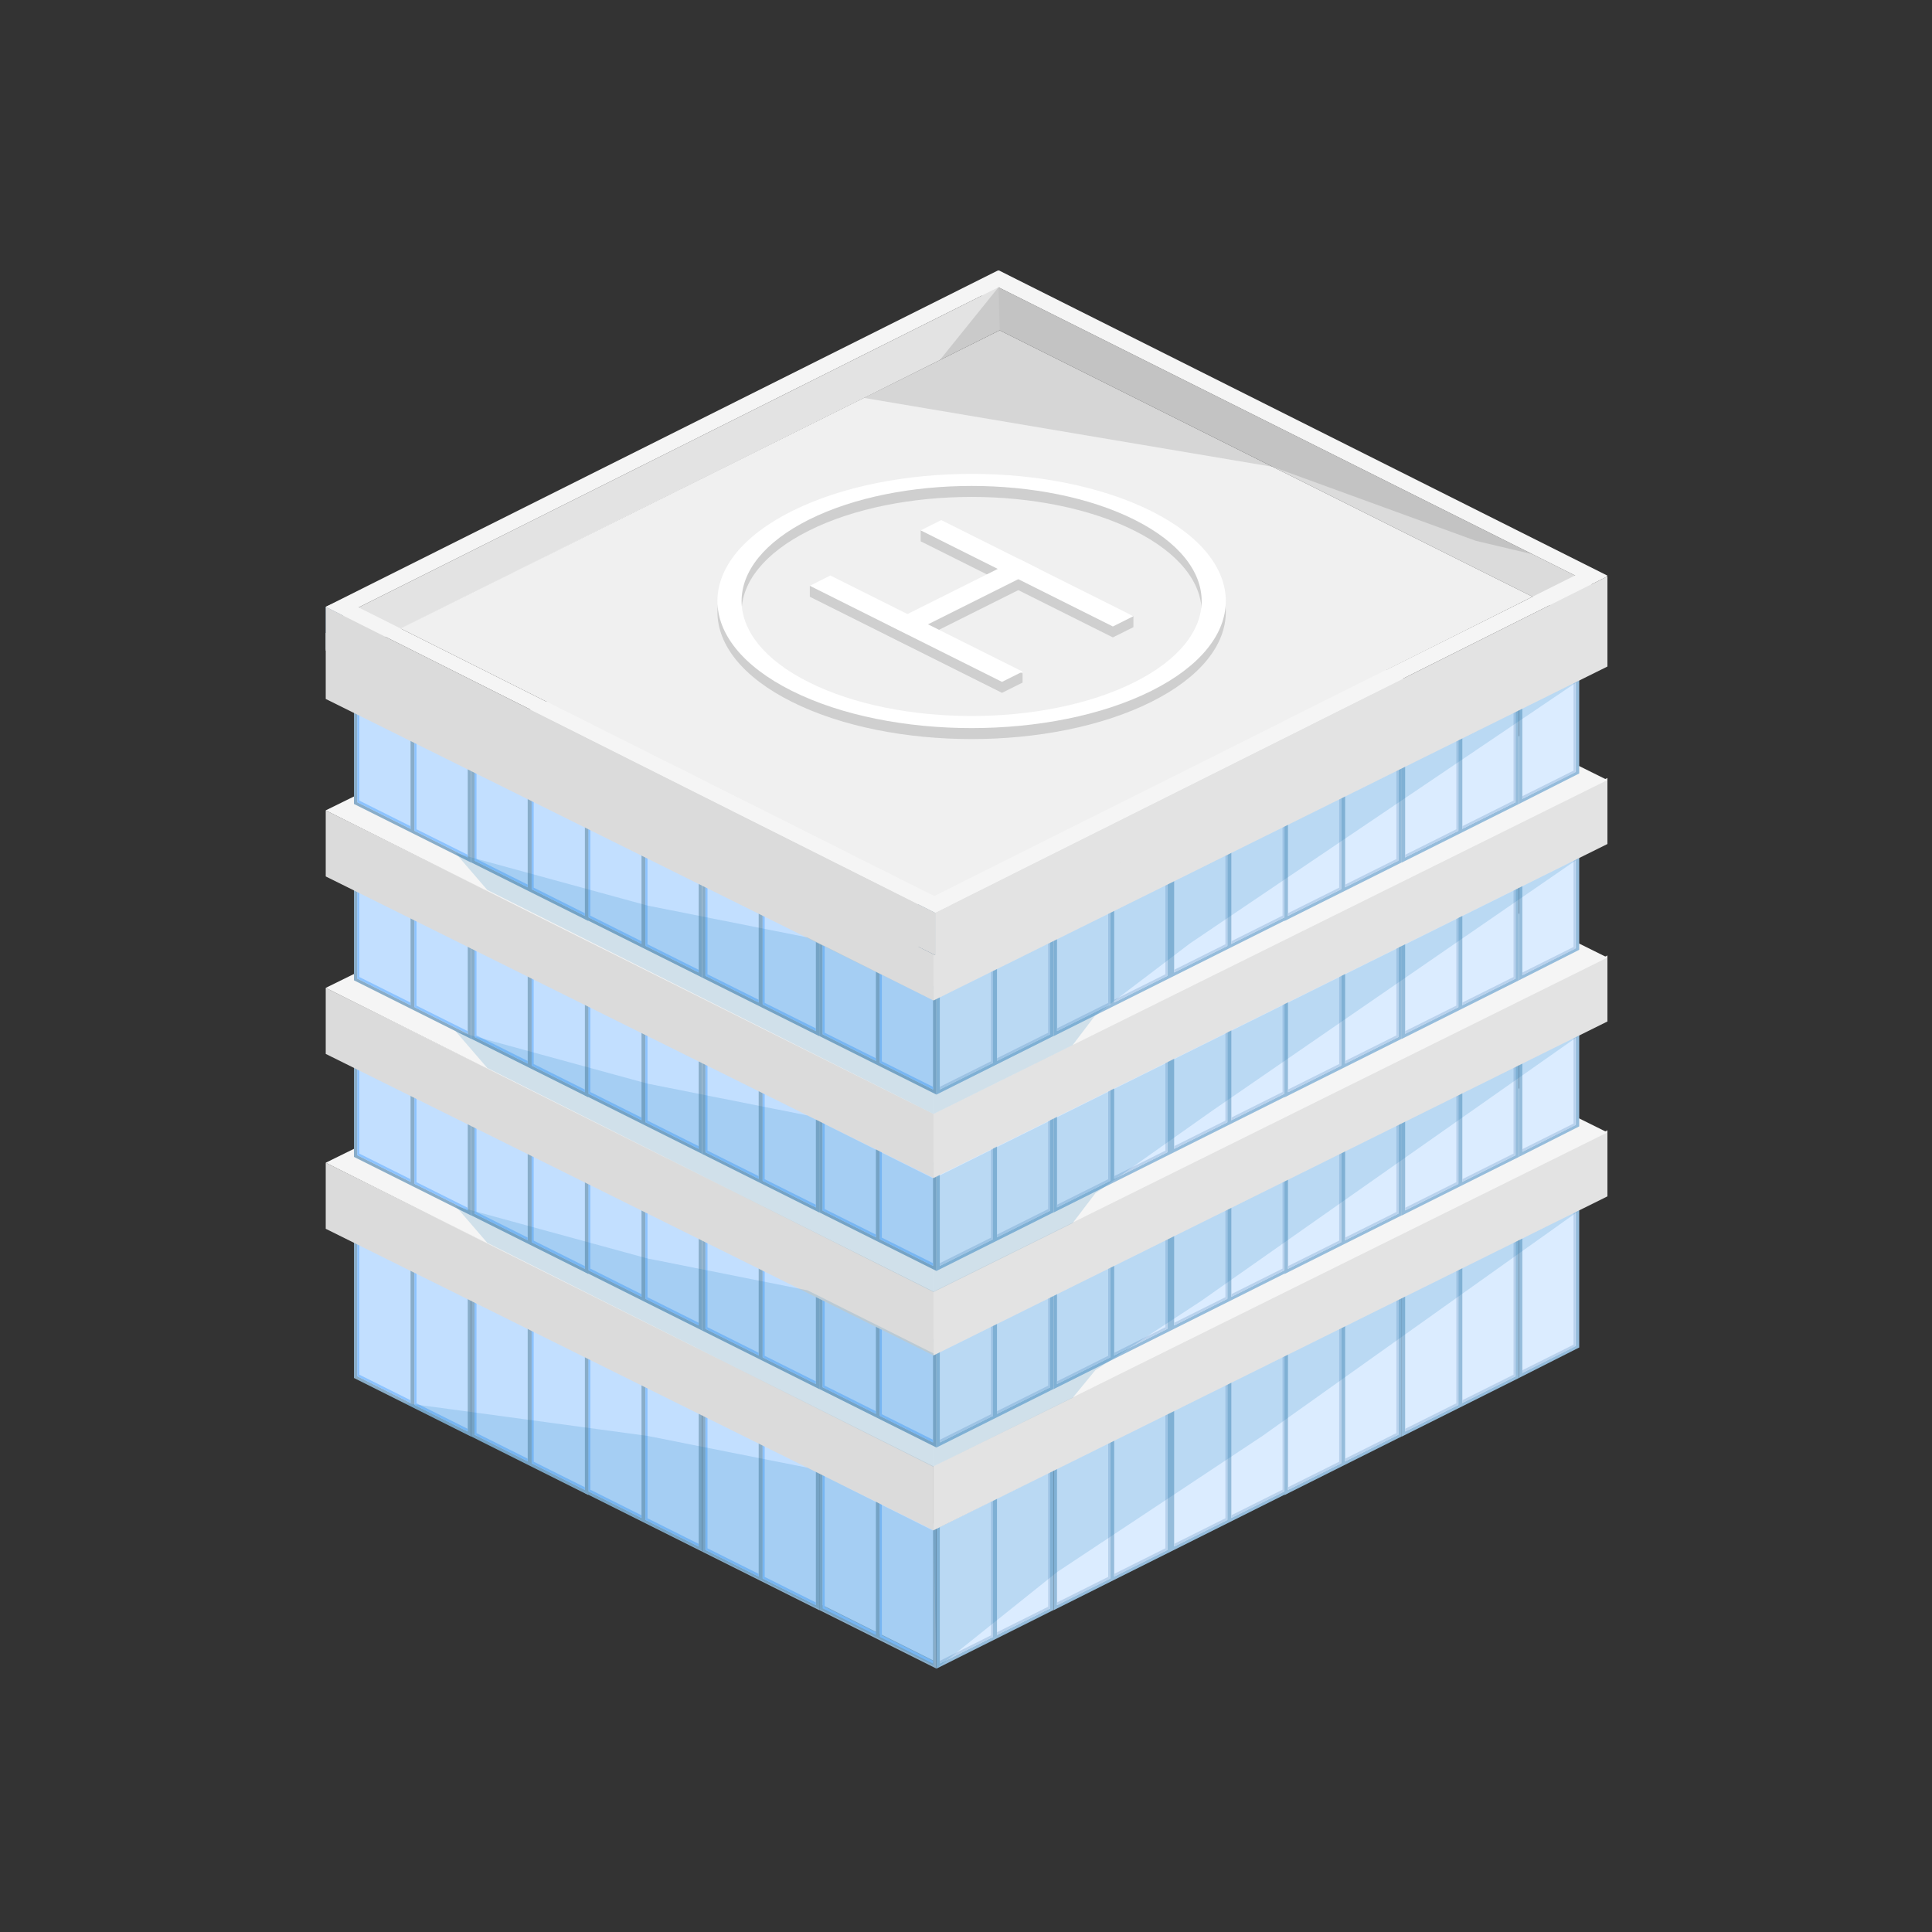 <?xml version="1.0" encoding="utf-8"?>
<!-- Generator: Adobe Illustrator 24.1.2, SVG Export Plug-In . SVG Version: 6.00 Build 0)  -->
<svg version="1.1" id="Layer_1" xmlns="http://www.w3.org/2000/svg" xmlns:xlink="http://www.w3.org/1999/xlink" x="0px" y="0px"
	 viewBox="0 0 500 500" style="enable-background:new 0 0 500 500;" xml:space="preserve">
<rect x="0" y="0" width="500" height="500" fill="#333333" stroke="none"/>
<style type="text/css">
	.st0{fill:#95BCDB;}
	.st1{fill:#DBECFF;}
	.st2{fill:#B9D2ED;}
	.st3{fill:#89ADC9;}
	.st4{fill:#C2DFFF;}
	.st5{fill:#8CC3FF;}
	.st6{fill:#E3E3E3;}
	.st7{fill:#DBDBDB;}
	.st8{fill:#F5F5F5;}
	.st9{fill:#4E6F8A;}
	.st10{fill:#F0F0F0;}
	.st11{opacity:0.15;fill:#006DB3;}
	.st12{opacity:0.11;}
	.st13{fill:#CFCFCF;}
	.st14{fill:#FFFFFF;}
</style>
<g>
	<g>
		<g>
			<g>
				<g>
					<g>
						<g>
							<g>
								<polygon class="st0" points="272.67,416.67 272.67,379.59 242.35,394.75 242.35,431.84 								"/>
								<polygon class="st1" points="243.22,430.53 271.8,416.24 271.8,380.9 243.22,395.19 								"/>
								<polygon class="st0" points="257,424.26 258.02,423.75 258.02,387.57 257,388.08 								"/>
							</g>
							<polygon class="st2" points="271.27,381.16 271.27,415.82 258.02,422.43 258.02,423.13 271.8,416.24 271.8,380.9 							"/>
							<polygon class="st2" points="256.48,388.56 256.48,423.22 243.22,429.83 243.22,430.53 257,423.64 257,388.3 							"/>
						</g>
					</g>
				</g>
				<g>
					<g>
						<g>
							<g>
								<polygon class="st0" points="303,401.55 303,364.47 272.67,379.63 272.67,416.72 								"/>
								<polygon class="st1" points="273.55,415.41 302.12,401.12 302.12,365.78 273.55,380.07 								"/>
								<polygon class="st0" points="287.33,409.14 288.35,408.63 288.35,372.45 287.33,372.96 								"/>
							</g>
							<polygon class="st2" points="301.6,366.04 301.6,400.7 288.35,407.32 288.35,408.01 302.12,401.12 302.12,365.78 							"/>
							<polygon class="st2" points="286.8,373.44 286.8,408.1 273.55,414.72 273.55,415.41 287.33,408.52 287.33,373.18 							"/>
						</g>
					</g>
				</g>
				<g>
					<g>
						<g>
							<g>
								<polygon class="st0" points="333.32,386.39 333.32,349.3 303,364.47 303,401.55 								"/>
								<polygon class="st1" points="303.87,400.24 332.45,385.95 332.45,350.61 303.87,364.9 								"/>
								<polygon class="st0" points="317.65,393.97 318.67,393.46 318.67,357.28 317.65,357.8 								"/>
							</g>
							<polygon class="st2" points="331.92,350.88 331.92,385.53 318.67,392.15 318.67,392.84 332.45,385.95 332.45,350.61 							
								"/>
							<polygon class="st2" points="317.13,358.28 317.13,392.93 303.87,399.55 303.87,400.24 317.65,393.35 317.65,358.01 							
								"/>
						</g>
					</g>
				</g>
			</g>
			<g>
				<g>
					<g>
						<g>
							<g>
								<polygon class="st0" points="362.78,371.74 362.78,334.65 332.45,349.82 332.45,386.91 								"/>
								<polygon class="st1" points="333.32,385.59 361.9,371.3 361.9,335.97 333.32,350.26 								"/>
								<polygon class="st0" points="347.1,379.32 348.12,378.81 348.12,342.64 347.1,343.15 								"/>
							</g>
							<polygon class="st2" points="361.38,336.23 361.38,370.89 348.12,377.5 348.12,378.19 361.9,371.3 361.9,335.97 							"/>
							<polygon class="st2" points="346.58,343.63 346.58,378.29 333.32,384.9 333.32,385.59 347.1,378.7 347.1,343.37 							"/>
						</g>
					</g>
				</g>
				<g>
					<g>
						<g>
							<g>
								<polygon class="st0" points="393.1,356.62 393.1,319.54 362.78,334.7 362.78,371.79 								"/>
								<polygon class="st1" points="363.65,370.48 392.23,356.18 392.23,320.85 363.65,335.14 								"/>
								<polygon class="st0" points="377.43,364.21 378.45,363.69 378.45,327.52 377.43,328.03 								"/>
							</g>
							<polygon class="st2" points="391.7,321.11 391.7,355.77 378.45,362.38 378.45,363.07 392.23,356.18 392.23,320.85 							"/>
							<polygon class="st2" points="376.9,328.51 376.9,363.17 363.65,369.78 363.65,370.48 377.43,363.59 377.43,328.25 							"/>
						</g>
					</g>
				</g>
				<g>
					<g>
						<g>
							<g>
								<polygon class="st0" points="408.7,348.73 408.7,311.64 393.1,319.53 393.1,356.62 								"/>
								<polygon class="st1" points="393.98,355.31 407.83,348.29 407.83,312.96 393.98,319.97 								"/>
							</g>
							<polygon class="st2" points="407.23,313.34 407.23,348 393.98,354.62 393.98,355.31 407.75,348.42 407.75,313.08 							"/>
						</g>
					</g>
				</g>
			</g>
		</g>
		<g>
			<g>
				<g>
					<g>
						<g>
							<g>
								<polygon class="st3" points="212.02,416.67 212.02,379.59 242.35,394.75 242.35,431.84 								"/>
								<polygon class="st4" points="241.47,429.7 212.9,415.41 212.9,380.9 241.47,395.19 								"/>
								<polygon class="st3" points="227.7,424.26 226.68,423.75 226.68,387.57 227.7,388.08 								"/>
							</g>
							<polygon class="st5" points="213.42,381.16 213.42,415.82 226.68,422.43 226.68,423.13 212.9,416.24 212.9,380.9 							"/>
							<polygon class="st5" points="228.22,388.56 228.22,423.22 241.47,429.83 241.47,430.53 227.7,423.64 227.7,388.3 							"/>
						</g>
					</g>
				</g>
				<g>
					<g>
						<g>
							<g>
								<polygon class="st3" points="181.7,401.55 181.7,364.47 212.02,379.63 212.02,416.72 								"/>
								<polygon class="st4" points="211.15,415.41 182.57,401.12 182.57,365.78 211.15,380.07 								"/>
								<polygon class="st3" points="197.37,409.14 196.35,408.63 196.35,372.45 197.37,372.96 								"/>
							</g>
							<polygon class="st5" points="183.1,366.04 183.1,400.7 196.35,407.32 196.35,408.01 182.57,401.12 182.57,365.78 							"/>
							<polygon class="st5" points="197.9,373.44 197.9,408.1 211.15,414.72 211.15,415.41 197.37,408.52 197.37,373.18 							"/>
						</g>
					</g>
				</g>
				<g>
					<g>
						<g>
							<g>
								<polygon class="st3" points="151.37,386.39 151.37,349.3 181.7,364.47 181.7,401.55 								"/>
								<polygon class="st4" points="180.82,400.24 152.25,385.95 152.25,350.61 180.82,364.9 								"/>
								<polygon class="st3" points="167.04,393.97 166.02,393.46 166.02,357.28 167.04,357.8 								"/>
							</g>
							<polygon class="st5" points="152.77,350.88 152.77,385.53 166.02,392.15 166.02,392.84 152.25,385.95 152.25,350.61 							
								"/>
							<polygon class="st5" points="167.57,358.28 167.57,392.93 180.82,399.55 180.82,400.24 167.04,393.35 167.04,358.01 							
								"/>
						</g>
					</g>
				</g>
			</g>
			<g>
				<g>
					<g>
						<g>
							<g>
								<polygon class="st3" points="121.92,371.74 121.92,334.65 152.25,349.82 152.25,386.91 								"/>
								<polygon class="st4" points="151.37,385.59 122.8,371.3 122.8,335.97 151.37,350.26 								"/>
								<polygon class="st3" points="137.59,379.32 136.57,378.81 136.57,342.64 137.59,343.15 								"/>
							</g>
							<polygon class="st5" points="123.32,336.23 123.32,370.89 136.57,377.5 136.57,378.19 122.8,371.3 122.8,335.97 							"/>
							<polygon class="st5" points="138.12,343.63 138.12,378.29 151.37,384.9 151.37,385.59 137.59,378.7 137.59,343.37 							"/>
						</g>
					</g>
				</g>
				<g>
					<g>
						<g>
							<g>
								<polygon class="st3" points="91.6,356.62 91.6,319.54 121.92,334.7 121.92,371.79 								"/>
								<polygon class="st4" points="121.05,370.48 92.47,356.18 92.47,320.85 121.05,335.14 								"/>
								<polygon class="st3" points="107.27,364.21 106.25,363.69 106.25,327.52 107.27,328.03 								"/>
							</g>
							<polygon class="st5" points="93,321.11 93,355.77 106.25,362.38 106.25,363.07 92.47,356.18 92.47,320.85 							"/>
							<polygon class="st5" points="107.79,328.51 107.79,363.17 121.05,369.78 121.05,370.48 107.27,363.59 107.27,328.25 							
								"/>
						</g>
					</g>
				</g>
			</g>
		</g>
	</g>
	<g>
		<polygon class="st6" points="416,309.62 241.59,396.05 241.59,378.95 416,292.52 		"/>
		<polygon class="st7" points="241.59,396.05 84.3,318.01 84.3,300.91 241.59,378.95 		"/>
		<polygon class="st8" points="241.59,379.49 84.3,300.91 258.71,215.04 416,293.07 		"/>
	</g>
	<g>
		<g>
			<g>
				<g>
					<g>
						<g>
							<g>
								<polygon class="st0" points="272.67,359.46 272.67,331.77 242.35,346.94 242.35,374.62 								"/>
								<polygon class="st1" points="243.22,373.31 271.8,359.02 271.8,333.09 243.22,347.38 								"/>
								<polygon class="st0" points="257,367.04 258.02,366.53 258.02,339.76 257,340.27 								"/>
							</g>
							<polygon class="st2" points="271.27,333.35 271.27,358.6 258.02,365.22 258.02,365.91 271.8,359.02 271.8,333.09 							"/>
							<polygon class="st2" points="256.48,340.75 256.48,366 243.22,372.62 243.22,373.31 257,366.42 257,340.49 							"/>
						</g>
					</g>
				</g>
				<g>
					<g>
						<g>
							<g>
								<polygon class="st0" points="303,344.34 303,316.66 272.67,331.82 272.67,359.5 								"/>
								<polygon class="st1" points="273.55,358.19 302.12,343.9 302.12,317.97 273.55,332.26 								"/>
								<polygon class="st0" points="287.33,351.92 288.35,351.41 288.35,324.64 287.33,325.15 								"/>
							</g>
							<polygon class="st2" points="301.6,318.23 301.6,343.48 288.35,350.1 288.35,350.79 302.12,343.9 302.12,317.97 							"/>
							<polygon class="st2" points="286.8,325.63 286.8,350.88 273.55,357.5 273.55,358.19 287.33,351.3 287.33,325.37 							"/>
						</g>
					</g>
				</g>
				<g>
					<g>
						<g>
							<g>
								<polygon class="st0" points="333.32,329.17 333.32,301.49 303,316.66 303,344.34 								"/>
								<polygon class="st1" points="303.87,343.02 332.45,328.73 332.45,302.8 303.87,317.09 								"/>
								<polygon class="st0" points="317.65,336.75 318.67,336.24 318.67,309.47 317.65,309.98 								"/>
							</g>
							<polygon class="st2" points="331.92,303.06 331.92,328.31 318.67,334.93 318.67,335.62 332.45,328.73 332.45,302.8 							
								"/>
							<polygon class="st2" points="317.13,310.46 317.13,335.72 303.87,342.33 303.87,343.02 317.65,336.13 317.65,310.2 							
								"/>
						</g>
					</g>
				</g>
			</g>
			<g>
				<g>
					<g>
						<g>
							<g>
								<polygon class="st0" points="362.78,314.52 362.78,286.84 332.45,302.01 332.45,329.69 								"/>
								<polygon class="st1" points="333.32,328.38 361.9,314.09 361.9,288.15 333.32,302.45 								"/>
								<polygon class="st0" points="347.1,322.11 348.12,321.6 348.12,294.83 347.1,295.34 								"/>
							</g>
							<polygon class="st2" points="361.38,288.42 361.38,313.67 348.12,320.28 348.12,320.98 361.9,314.09 361.9,288.15 							"/>
							<polygon class="st2" points="346.58,295.82 346.58,321.07 333.32,327.68 333.32,328.38 347.1,321.49 347.1,295.56 							"/>
						</g>
					</g>
				</g>
				<g>
					<g>
						<g>
							<g>
								<polygon class="st0" points="393.1,299.4 393.1,271.72 362.78,286.89 362.78,314.57 								"/>
								<polygon class="st1" points="363.65,313.26 392.23,298.97 392.23,273.04 363.65,287.33 								"/>
								<polygon class="st0" points="377.43,306.99 378.45,306.48 378.45,279.71 377.43,280.22 								"/>
							</g>
							<polygon class="st2" points="391.7,273.3 391.7,298.55 378.45,305.17 378.45,305.86 392.23,298.97 392.23,273.04 							"/>
							<polygon class="st2" points="376.9,280.7 376.9,305.95 363.65,312.57 363.65,313.26 377.43,306.37 377.43,280.44 							"/>
						</g>
					</g>
				</g>
				<g>
					<g>
						<g>
							<g>
								<polygon class="st0" points="408.7,291.51 408.7,263.83 393.1,271.72 393.1,299.4 								"/>
								<polygon class="st1" points="393.98,298.09 407.83,291.08 407.83,265.14 393.98,272.16 								"/>
							</g>
							<polygon class="st2" points="407.23,265.53 407.23,290.78 393.98,297.4 393.98,298.09 407.75,291.2 407.75,265.27 							"/>
						</g>
					</g>
				</g>
			</g>
		</g>
		<g>
			<g>
				<g>
					<g>
						<g>
							<g>
								<polygon class="st3" points="212.02,359.46 212.02,331.77 242.35,346.94 242.35,374.62 								"/>
								<polygon class="st4" points="241.47,373.31 212.9,359.02 212.9,333.09 241.47,347.38 								"/>
								<polygon class="st3" points="227.7,367.04 226.68,366.53 226.68,339.76 227.7,340.27 								"/>
							</g>
							<polygon class="st5" points="213.42,333.35 213.42,358.6 226.68,365.22 226.68,365.91 212.9,359.02 212.9,333.09 							"/>
							<polygon class="st5" points="228.22,340.75 228.22,366 241.47,372.62 241.47,373.31 227.7,366.42 227.7,340.49 							"/>
						</g>
					</g>
				</g>
				<g>
					<g>
						<g>
							<g>
								<polygon class="st3" points="181.7,344.34 181.7,316.66 212.02,331.82 212.02,359.5 								"/>
								<polygon class="st4" points="211.15,358.19 182.57,343.9 182.57,317.97 211.15,332.26 								"/>
								<polygon class="st3" points="197.37,351.92 196.35,351.41 196.35,324.64 197.37,325.15 								"/>
							</g>
							<polygon class="st5" points="183.1,318.23 183.1,343.48 196.35,350.1 196.35,350.79 182.57,343.9 182.57,317.97 							"/>
							<polygon class="st5" points="197.9,325.63 197.9,350.88 211.15,357.5 211.15,358.19 197.37,351.3 197.37,325.37 							"/>
						</g>
					</g>
				</g>
				<g>
					<g>
						<g>
							<g>
								<polygon class="st3" points="151.37,329.17 151.37,301.49 181.7,316.66 181.7,344.34 								"/>
								<polygon class="st4" points="180.82,343.02 152.25,328.73 152.25,302.8 180.82,317.09 								"/>
								<polygon class="st3" points="167.04,336.75 166.02,336.24 166.02,309.47 167.04,309.98 								"/>
							</g>
							<polygon class="st5" points="152.77,303.06 152.77,328.31 166.02,334.93 166.02,335.62 152.25,328.73 152.25,302.8 							
								"/>
							<polygon class="st5" points="167.57,310.46 167.57,335.72 180.82,342.33 180.82,343.02 167.04,336.13 167.04,310.2 							
								"/>
						</g>
					</g>
				</g>
			</g>
			<g>
				<g>
					<g>
						<g>
							<g>
								<polygon class="st3" points="121.92,314.52 121.92,286.84 152.25,302.01 152.25,329.69 								"/>
								<polygon class="st4" points="151.37,328.38 122.8,314.09 122.8,288.15 151.37,302.45 								"/>
								<polygon class="st3" points="137.59,322.11 136.57,321.6 136.57,294.83 137.59,295.34 								"/>
							</g>
							<polygon class="st5" points="123.32,288.42 123.32,313.67 136.57,320.28 136.57,320.98 122.8,314.09 122.8,288.15 							"/>
							<polygon class="st5" points="138.12,295.82 138.12,321.07 151.37,327.68 151.37,328.38 137.59,321.49 137.59,295.56 							
								"/>
						</g>
					</g>
				</g>
				<g>
					<g>
						<g>
							<g>
								<polygon class="st3" points="91.6,299.4 91.6,271.72 121.92,286.89 121.92,314.57 								"/>
								<polygon class="st4" points="121.05,313.26 92.47,298.97 92.47,273.04 121.05,287.33 								"/>
								<polygon class="st3" points="107.27,306.99 106.25,306.48 106.25,279.71 107.27,280.22 								"/>
							</g>
							<polygon class="st5" points="93,273.3 93,298.55 106.25,305.17 106.25,305.86 92.47,298.97 92.47,273.04 							"/>
							<polygon class="st5" points="107.79,280.7 107.79,305.95 121.05,312.57 121.05,313.26 107.27,306.37 107.27,280.44 							
								"/>
						</g>
					</g>
				</g>
			</g>
		</g>
	</g>
	<g>
		<polygon class="st6" points="416,264.36 241.59,350.79 241.59,333.69 416,247.27 		"/>
		<polygon class="st7" points="241.59,350.79 84.3,272.75 84.3,255.66 241.59,333.69 		"/>
		<polygon class="st8" points="241.59,334.24 84.3,255.66 258.71,169.78 416,247.82 		"/>
	</g>
	<g>
		<g>
			<g>
				<g>
					<g>
						<g>
							<g>
								<polygon class="st0" points="272.67,313.75 272.67,286.07 242.35,301.24 242.35,328.92 								"/>
								<polygon class="st1" points="243.22,327.61 271.8,313.31 271.8,287.38 243.22,301.67 								"/>
								<polygon class="st0" points="257,321.33 258.02,320.82 258.02,294.05 257,294.56 								"/>
							</g>
							<polygon class="st2" points="271.27,287.65 271.27,312.9 258.02,319.51 258.02,320.2 271.8,313.31 271.8,287.38 							"/>
							<polygon class="st2" points="256.48,295.05 256.48,320.3 243.22,326.91 243.22,327.61 257,320.71 257,294.78 							"/>
						</g>
					</g>
				</g>
				<g>
					<g>
						<g>
							<g>
								<polygon class="st0" points="303,298.63 303,270.95 272.67,286.12 272.67,313.8 								"/>
								<polygon class="st1" points="273.55,312.49 302.12,298.2 302.12,272.26 273.55,286.56 								"/>
								<polygon class="st0" points="287.33,306.22 288.35,305.71 288.35,278.94 287.33,279.45 								"/>
							</g>
							<polygon class="st2" points="301.6,272.53 301.6,297.78 288.35,304.39 288.35,305.09 302.12,298.2 302.12,272.26 							"/>
							<polygon class="st2" points="286.8,279.93 286.8,305.18 273.55,311.79 273.55,312.49 287.33,305.6 287.33,279.67 							"/>
						</g>
					</g>
				</g>
				<g>
					<g>
						<g>
							<g>
								<polygon class="st0" points="333.32,283.47 333.32,255.78 303,270.95 303,298.63 								"/>
								<polygon class="st1" points="303.87,297.32 332.45,283.03 332.45,257.1 303.87,271.39 								"/>
								<polygon class="st0" points="317.65,291.05 318.67,290.54 318.67,263.77 317.65,264.28 								"/>
							</g>
							<polygon class="st2" points="331.92,257.36 331.92,282.61 318.67,289.23 318.67,289.92 332.45,283.03 332.45,257.1 							
								"/>
							<polygon class="st2" points="317.13,264.76 317.13,290.01 303.87,296.63 303.87,297.32 317.65,290.43 317.65,264.5 							
								"/>
						</g>
					</g>
				</g>
			</g>
			<g>
				<g>
					<g>
						<g>
							<g>
								<polygon class="st0" points="362.78,268.82 362.78,241.14 332.45,256.3 332.45,283.98 								"/>
								<polygon class="st1" points="333.32,282.67 361.9,268.38 361.9,242.45 333.32,256.74 								"/>
								<polygon class="st0" points="347.1,276.4 348.12,275.89 348.12,249.12 347.1,249.63 								"/>
							</g>
							<polygon class="st2" points="361.38,242.71 361.38,267.96 348.12,274.58 348.12,275.27 361.9,268.38 361.9,242.45 							"/>
							<polygon class="st2" points="346.58,250.11 346.58,275.36 333.32,281.98 333.32,282.67 347.1,275.78 347.1,249.85 							"/>
						</g>
					</g>
				</g>
				<g>
					<g>
						<g>
							<g>
								<polygon class="st0" points="393.1,253.7 393.1,226.02 362.78,241.19 362.78,268.87 								"/>
								<polygon class="st1" points="363.65,267.55 392.23,253.26 392.23,227.33 363.65,241.62 								"/>
								<polygon class="st0" points="377.43,261.28 378.45,260.77 378.45,234 377.43,234.51 								"/>
							</g>
							<polygon class="st2" points="391.7,227.59 391.7,252.85 378.45,259.46 378.45,260.15 392.23,253.26 392.23,227.33 							"/>
							<polygon class="st2" points="376.9,235 376.9,260.25 363.65,266.86 363.65,267.55 377.43,260.66 377.43,234.73 							"/>
						</g>
					</g>
				</g>
				<g>
					<g>
						<g>
							<g>
								<polygon class="st0" points="408.7,245.81 408.7,218.13 393.1,226.02 393.1,253.7 								"/>
								<polygon class="st1" points="393.98,252.39 407.83,245.37 407.83,219.44 393.98,226.46 								"/>
							</g>
							<polygon class="st2" points="407.23,219.83 407.23,245.08 393.98,251.69 393.98,252.39 407.75,245.5 407.75,219.57 							
								"/>
						</g>
					</g>
				</g>
			</g>
		</g>
		<g>
			<g>
				<g>
					<g>
						<g>
							<g>
								<polygon class="st3" points="212.02,313.75 212.02,286.07 242.35,301.24 242.35,328.92 								"/>
								<polygon class="st4" points="241.47,327.61 212.9,313.31 212.9,287.38 241.47,301.67 								"/>
								<polygon class="st3" points="227.7,321.33 226.68,320.82 226.68,294.05 227.7,294.56 								"/>
							</g>
							<polygon class="st5" points="213.42,287.65 213.42,312.9 226.68,319.51 226.68,320.2 212.9,313.31 212.9,287.38 							"/>
							<polygon class="st5" points="228.22,295.05 228.22,320.3 241.47,326.91 241.47,327.61 227.7,320.71 227.7,294.78 							"/>
						</g>
					</g>
				</g>
				<g>
					<g>
						<g>
							<g>
								<polygon class="st3" points="181.7,298.63 181.7,270.95 212.02,286.12 212.02,313.8 								"/>
								<polygon class="st4" points="211.15,312.49 182.57,298.2 182.57,272.26 211.15,286.56 								"/>
								<polygon class="st3" points="197.37,306.22 196.35,305.71 196.35,278.94 197.37,279.45 								"/>
							</g>
							<polygon class="st5" points="183.1,272.53 183.1,297.78 196.35,304.39 196.35,305.09 182.57,298.2 182.57,272.26 							"/>
							<polygon class="st5" points="197.9,279.93 197.9,305.18 211.15,311.79 211.15,312.49 197.37,305.6 197.37,279.67 							"/>
						</g>
					</g>
				</g>
				<g>
					<g>
						<g>
							<g>
								<polygon class="st3" points="151.37,283.47 151.37,255.78 181.7,270.95 181.7,298.63 								"/>
								<polygon class="st4" points="180.82,297.32 152.25,283.03 152.25,257.1 180.82,271.39 								"/>
								<polygon class="st3" points="167.04,291.05 166.02,290.54 166.02,263.77 167.04,264.28 								"/>
							</g>
							<polygon class="st5" points="152.77,257.36 152.77,282.61 166.02,289.23 166.02,289.92 152.25,283.03 152.25,257.1 							
								"/>
							<polygon class="st5" points="167.57,264.76 167.57,290.01 180.82,296.63 180.82,297.32 167.04,290.43 167.04,264.5 							
								"/>
						</g>
					</g>
				</g>
			</g>
			<g>
				<g>
					<g>
						<g>
							<g>
								<polygon class="st3" points="121.92,268.82 121.92,241.14 152.25,256.3 152.25,283.98 								"/>
								<polygon class="st4" points="151.37,282.67 122.8,268.38 122.8,242.45 151.37,256.74 								"/>
								<polygon class="st3" points="137.59,276.4 136.57,275.89 136.57,249.12 137.59,249.63 								"/>
							</g>
							<polygon class="st5" points="123.32,242.71 123.32,267.96 136.57,274.58 136.57,275.27 122.8,268.38 122.8,242.45 							"/>
							<polygon class="st5" points="138.12,250.11 138.12,275.36 151.37,281.98 151.37,282.67 137.59,275.78 137.59,249.85 							
								"/>
						</g>
					</g>
				</g>
				<g>
					<g>
						<g>
							<g>
								<polygon class="st3" points="91.6,253.7 91.6,226.02 121.92,241.19 121.92,268.87 								"/>
								<polygon class="st4" points="121.05,267.55 92.47,253.26 92.47,227.33 121.05,241.62 								"/>
								<polygon class="st3" points="107.27,261.28 106.25,260.77 106.25,234 107.27,234.51 								"/>
							</g>
							<polygon class="st5" points="93,227.59 93,252.85 106.25,259.46 106.25,260.15 92.47,253.26 92.47,227.33 							"/>
							<polygon class="st5" points="107.79,235 107.79,260.25 121.05,266.86 121.05,267.55 107.27,260.66 107.27,234.73 							"/>
						</g>
					</g>
				</g>
			</g>
		</g>
	</g>
	<g>
		<polygon class="st6" points="416,218.43 241.59,304.86 241.59,287.76 416,201.33 		"/>
		<polygon class="st7" points="241.59,304.86 84.3,226.82 84.3,209.72 241.59,287.76 		"/>
		<polygon class="st8" points="241.59,288.3 84.3,209.72 258.71,123.85 416,201.88 		"/>
	</g>
	<g>
		<g>
			<g>
				<g>
					<g>
						<g>
							<g>
								<polygon class="st0" points="272.67,268.11 272.67,240.43 242.35,255.6 242.35,283.28 								"/>
								<polygon class="st1" points="243.22,281.96 271.8,267.67 271.8,241.74 243.22,256.03 								"/>
								<polygon class="st0" points="257,275.69 258.02,275.18 258.02,248.41 257,248.92 								"/>
							</g>
							<polygon class="st2" points="271.27,242 271.27,267.26 258.02,273.87 258.02,274.56 271.8,267.67 271.8,241.74 							"/>
							<polygon class="st2" points="256.48,249.41 256.48,274.66 243.22,281.27 243.22,281.96 257,275.07 257,249.14 							"/>
						</g>
					</g>
				</g>
				<g>
					<g>
						<g>
							<g>
								<polygon class="st0" points="303,252.99 303,225.31 272.67,240.48 272.67,268.16 								"/>
								<polygon class="st1" points="273.55,266.85 302.12,252.55 302.12,226.62 273.55,240.91 								"/>
								<polygon class="st0" points="287.33,260.58 288.35,260.06 288.35,233.3 287.33,233.81 								"/>
							</g>
							<polygon class="st2" points="301.6,226.89 301.6,252.14 288.35,258.75 288.35,259.45 302.12,252.55 302.12,226.62 							"/>
							<polygon class="st2" points="286.8,234.29 286.8,259.54 273.55,266.15 273.55,266.85 287.33,259.96 287.33,234.02 							"/>
						</g>
					</g>
				</g>
				<g>
					<g>
						<g>
							<g>
								<polygon class="st0" points="333.32,237.82 333.32,210.14 303,225.31 303,252.99 								"/>
								<polygon class="st1" points="303.87,251.68 332.45,237.39 332.45,211.46 303.87,225.75 								"/>
								<polygon class="st0" points="317.65,245.41 318.67,244.9 318.67,218.13 317.65,218.64 								"/>
							</g>
							<polygon class="st2" points="331.92,211.72 331.92,236.97 318.67,243.59 318.67,244.28 332.45,237.39 332.45,211.46 							
								"/>
							<polygon class="st2" points="317.13,219.12 317.13,244.37 303.87,250.99 303.87,251.68 317.65,244.79 317.65,218.86 							
								"/>
						</g>
					</g>
				</g>
			</g>
			<g>
				<g>
					<g>
						<g>
							<g>
								<polygon class="st0" points="362.78,223.18 362.78,195.5 332.45,210.66 332.45,238.34 								"/>
								<polygon class="st1" points="333.32,237.03 361.9,222.74 361.9,196.81 333.32,211.1 								"/>
								<polygon class="st0" points="347.1,230.76 348.12,230.25 348.12,203.48 347.1,203.99 								"/>
							</g>
							<polygon class="st2" points="361.38,197.07 361.38,222.32 348.12,228.94 348.12,229.63 361.9,222.74 361.9,196.81 							"/>
							<polygon class="st2" points="346.58,204.47 346.58,229.72 333.32,236.34 333.32,237.03 347.1,230.14 347.1,204.21 							"/>
						</g>
					</g>
				</g>
				<g>
					<g>
						<g>
							<g>
								<polygon class="st0" points="393.1,208.06 393.1,180.38 362.78,195.54 362.78,223.23 								"/>
								<polygon class="st1" points="363.65,221.91 392.23,207.62 392.23,181.69 363.65,195.98 								"/>
								<polygon class="st0" points="377.43,215.64 378.45,215.13 378.45,188.36 377.43,188.87 								"/>
							</g>
							<polygon class="st2" points="391.7,181.95 391.7,207.2 378.45,213.82 378.45,214.51 392.23,207.62 392.23,181.69 							"/>
							<polygon class="st2" points="376.9,189.35 376.9,214.61 363.65,221.22 363.65,221.91 377.43,215.02 377.43,189.09 							"/>
						</g>
					</g>
				</g>
				<g>
					<g>
						<g>
							<g>
								<polygon class="st0" points="408.7,200.17 408.7,172.49 393.1,180.38 393.1,208.06 								"/>
								<polygon class="st1" points="393.98,206.75 407.83,199.73 407.83,173.8 393.98,180.81 								"/>
							</g>
							<polygon class="st2" points="407.23,174.19 407.23,199.44 393.98,206.05 393.98,206.75 407.75,199.86 407.75,173.92 							
								"/>
						</g>
					</g>
				</g>
			</g>
		</g>
		<g>
			<g>
				<g>
					<g>
						<g>
							<g>
								<polygon class="st3" points="212.02,268.11 212.02,240.43 242.35,255.6 242.35,283.28 								"/>
								<polygon class="st4" points="241.47,281.96 212.9,267.67 212.9,241.74 241.47,256.03 								"/>
								<polygon class="st3" points="227.7,275.69 226.68,275.18 226.68,248.41 227.7,248.92 								"/>
							</g>
							<polygon class="st5" points="213.42,242 213.42,267.26 226.68,273.87 226.68,274.56 212.9,267.67 212.9,241.74 							"/>
							<polygon class="st5" points="228.22,249.41 228.22,274.66 241.47,281.27 241.47,281.96 227.7,275.07 227.7,249.14 							"/>
						</g>
					</g>
				</g>
				<g>
					<g>
						<g>
							<g>
								<polygon class="st3" points="181.7,252.99 181.7,225.31 212.02,240.48 212.02,268.16 								"/>
								<polygon class="st4" points="211.15,266.85 182.57,252.55 182.57,226.62 211.15,240.91 								"/>
								<polygon class="st3" points="197.37,260.58 196.35,260.06 196.35,233.3 197.37,233.81 								"/>
							</g>
							<polygon class="st5" points="183.1,226.89 183.1,252.14 196.35,258.75 196.35,259.45 182.57,252.55 182.57,226.62 							"/>
							<polygon class="st5" points="197.9,234.29 197.9,259.54 211.15,266.15 211.15,266.85 197.37,259.96 197.37,234.02 							"/>
						</g>
					</g>
				</g>
				<g>
					<g>
						<g>
							<g>
								<polygon class="st3" points="151.37,237.82 151.37,210.14 181.7,225.31 181.7,252.99 								"/>
								<polygon class="st4" points="180.82,251.68 152.25,237.39 152.25,211.46 180.82,225.75 								"/>
								<polygon class="st3" points="167.04,245.41 166.02,244.9 166.02,218.13 167.04,218.64 								"/>
							</g>
							<polygon class="st5" points="152.77,211.72 152.77,236.97 166.02,243.59 166.02,244.28 152.25,237.39 152.25,211.46 							
								"/>
							<polygon class="st5" points="167.57,219.12 167.57,244.37 180.82,250.99 180.82,251.68 167.04,244.79 167.04,218.86 							
								"/>
						</g>
					</g>
				</g>
			</g>
			<g>
				<g>
					<g>
						<g>
							<g>
								<polygon class="st3" points="121.92,223.18 121.92,195.5 152.25,210.66 152.25,238.34 								"/>
								<polygon class="st4" points="151.37,237.03 122.8,222.74 122.8,196.81 151.37,211.1 								"/>
								<polygon class="st3" points="137.59,230.76 136.57,230.25 136.57,203.48 137.59,203.99 								"/>
							</g>
							<polygon class="st5" points="123.32,197.07 123.32,222.32 136.57,228.94 136.57,229.63 122.8,222.74 122.8,196.81 							"/>
							<polygon class="st5" points="138.12,204.47 138.12,229.72 151.37,236.34 151.37,237.03 137.59,230.14 137.59,204.21 							
								"/>
						</g>
					</g>
				</g>
				<g>
					<g>
						<g>
							<g>
								<polygon class="st3" points="91.6,208.06 91.6,180.38 121.92,195.54 121.92,223.23 								"/>
								<polygon class="st4" points="121.05,221.91 92.47,207.62 92.47,181.69 121.05,195.98 								"/>
								<polygon class="st3" points="107.27,215.64 106.25,215.13 106.25,188.36 107.27,188.87 								"/>
							</g>
							<polygon class="st5" points="93,181.95 93,207.2 106.25,213.82 106.25,214.51 92.47,207.62 92.47,181.69 							"/>
							<polygon class="st5" points="107.79,189.35 107.79,214.61 121.05,221.22 121.05,221.91 107.27,215.02 107.27,189.09 							
								"/>
						</g>
					</g>
				</g>
			</g>
		</g>
	</g>
	<g>
		<g>
			<polygon class="st7" points="254.13,83.2 411.84,162.04 411.84,151.05 254.13,72.21 			"/>
			<polygon class="st8" points="254.13,72.21 258.52,69.99 416,148.97 411.84,151.05 			"/>
		</g>
		<g>
			<polygon class="st6" points="258.71,85.49 88.69,170.25 88.69,159.26 258.4,74.35 			"/>
			<polygon class="st8" points="262.67,72.21 258.28,69.99 84.3,157.04 88.69,159.26 			"/>
			<polygon class="st9" points="84.3,168.03 88.69,170.25 88.69,159.26 84.3,157.04 			"/>
		</g>
		<g>
			<polygon class="st6" points="416,172.5 241.59,258.93 241.59,241.83 416,155.4 			"/>
			<polygon class="st7" points="241.59,258.93 84.3,180.89 84.3,163.79 241.59,241.83 			"/>
			<polygon class="st10" points="242.01,232.04 103.64,162.64 258.71,85.49 396.62,154.43 			"/>
		</g>
		<g>
			<polygon class="st6" points="416,160.14 242.01,247.19 242.01,236.2 416,149.16 			"/>
			<polygon class="st8" points="416,149.16 411.61,146.93 237.62,233.98 242.01,236.2 			"/>
			<polygon class="st9" points="237.62,244.97 242.01,247.19 242.01,236.2 237.62,233.98 			"/>
		</g>
		<g>
			<polygon class="st7" points="84.3,168.36 242.01,247.19 242.01,236.2 84.3,157.04 			"/>
			<polygon class="st8" points="84.3,157.04 88.69,155.14 246.17,234.12 242.01,236.2 			"/>
		</g>
	</g>
	<polygon class="st11" points="408.7,176.11 408.7,176.11 307.96,244.16 283.46,262.76 277.61,270.46 241.59,288.3 241.59,258.93 	
		"/>
	<polygon class="st11" points="408.7,222.05 408.7,222.05 313.83,287.38 283.46,308.84 277.61,316.53 241.59,334.38 241.59,305 	"/>
	<polygon class="st11" points="408.7,267.97 408.7,267.97 310.76,336.75 283.46,354.62 277.63,361.73 241.59,379.49 241.59,350.79 	
		"/>
	<polygon class="st11" points="409.01,313.08 326.81,371.56 273.55,406.87 242.35,431.84 242.35,431.84 241.59,396.05 	"/>
	<polygon class="st11" points="126.11,276.4 241.59,334.38 241.59,305 208.97,288.68 167.57,280.44 117.88,266.85 	"/>
	<polygon class="st11" points="126.11,321.65 241.59,379.63 241.59,350.25 208.97,333.93 167.57,325.69 117.88,312.1 	"/>
	<polygon class="st11" points="126.13,373.84 241.59,431 241.59,396.17 208.97,379.84 167.57,371.61 104.5,363.07 	"/>
	<polygon class="st11" points="126.11,230.33 241.59,288.3 241.59,258.93 208.97,242.6 167.57,234.36 117.88,220.77 	"/>
	<polygon class="st12" points="396.62,143.44 381.93,139.96 329.37,120.81 223.62,102.98 243.22,93.19 258.4,74.35 	"/>
	<g>
		<g>
			<g>
				<polygon class="st13" points="264.64,176.65 259.32,179.31 209.58,154.44 209.58,151.6 214.9,151.78 264.64,174.28 				"/>
				<polygon class="st13" points="234.94,167.03 229.62,164.37 263.54,147.41 268.85,150.07 				"/>
				<polygon class="st13" points="293.33,162.31 288.01,164.96 238.27,140.09 238.27,137.26 243.59,137.44 293.33,159.47 				"/>
			</g>
			<path class="st13" d="M204.94,135.12c-25.69,12.84-25.69,33.67,0,46.52c25.69,12.84,67.34,12.84,93.03,0
				c25.69-12.84,25.69-33.67,0-46.52C272.28,122.27,230.63,122.27,204.94,135.12z M293.55,179.42c-23.25,11.63-60.95,11.63-84.19,0
				c-23.25-11.62-23.25-30.47,0-42.1c23.25-11.62,60.95-11.62,84.19,0C316.8,148.95,316.8,167.8,293.55,179.42z"/>
		</g>
		<g>
			<g>
				<polygon class="st14" points="264.64,173.81 259.32,176.47 209.58,151.6 214.9,148.94 				"/>
				<polygon class="st14" points="234.94,164.19 229.62,161.53 263.54,144.57 268.85,147.23 				"/>
				<polygon class="st14" points="293.33,159.47 288.01,162.13 238.27,137.26 243.59,134.6 				"/>
			</g>
			<path class="st14" d="M204.94,132.28c-25.69,12.84-25.69,33.67,0,46.52c25.69,12.84,67.34,12.84,93.03,0
				c25.69-12.84,25.69-33.67,0-46.52C272.28,119.43,230.63,119.43,204.94,132.28z M293.55,176.58c-23.25,11.63-60.95,11.63-84.19,0
				c-23.25-11.62-23.25-30.47,0-42.1c23.25-11.62,60.95-11.62,84.19,0C316.8,146.11,316.8,164.96,293.55,176.58z"/>
		</g>
	</g>
</g>
</svg>
